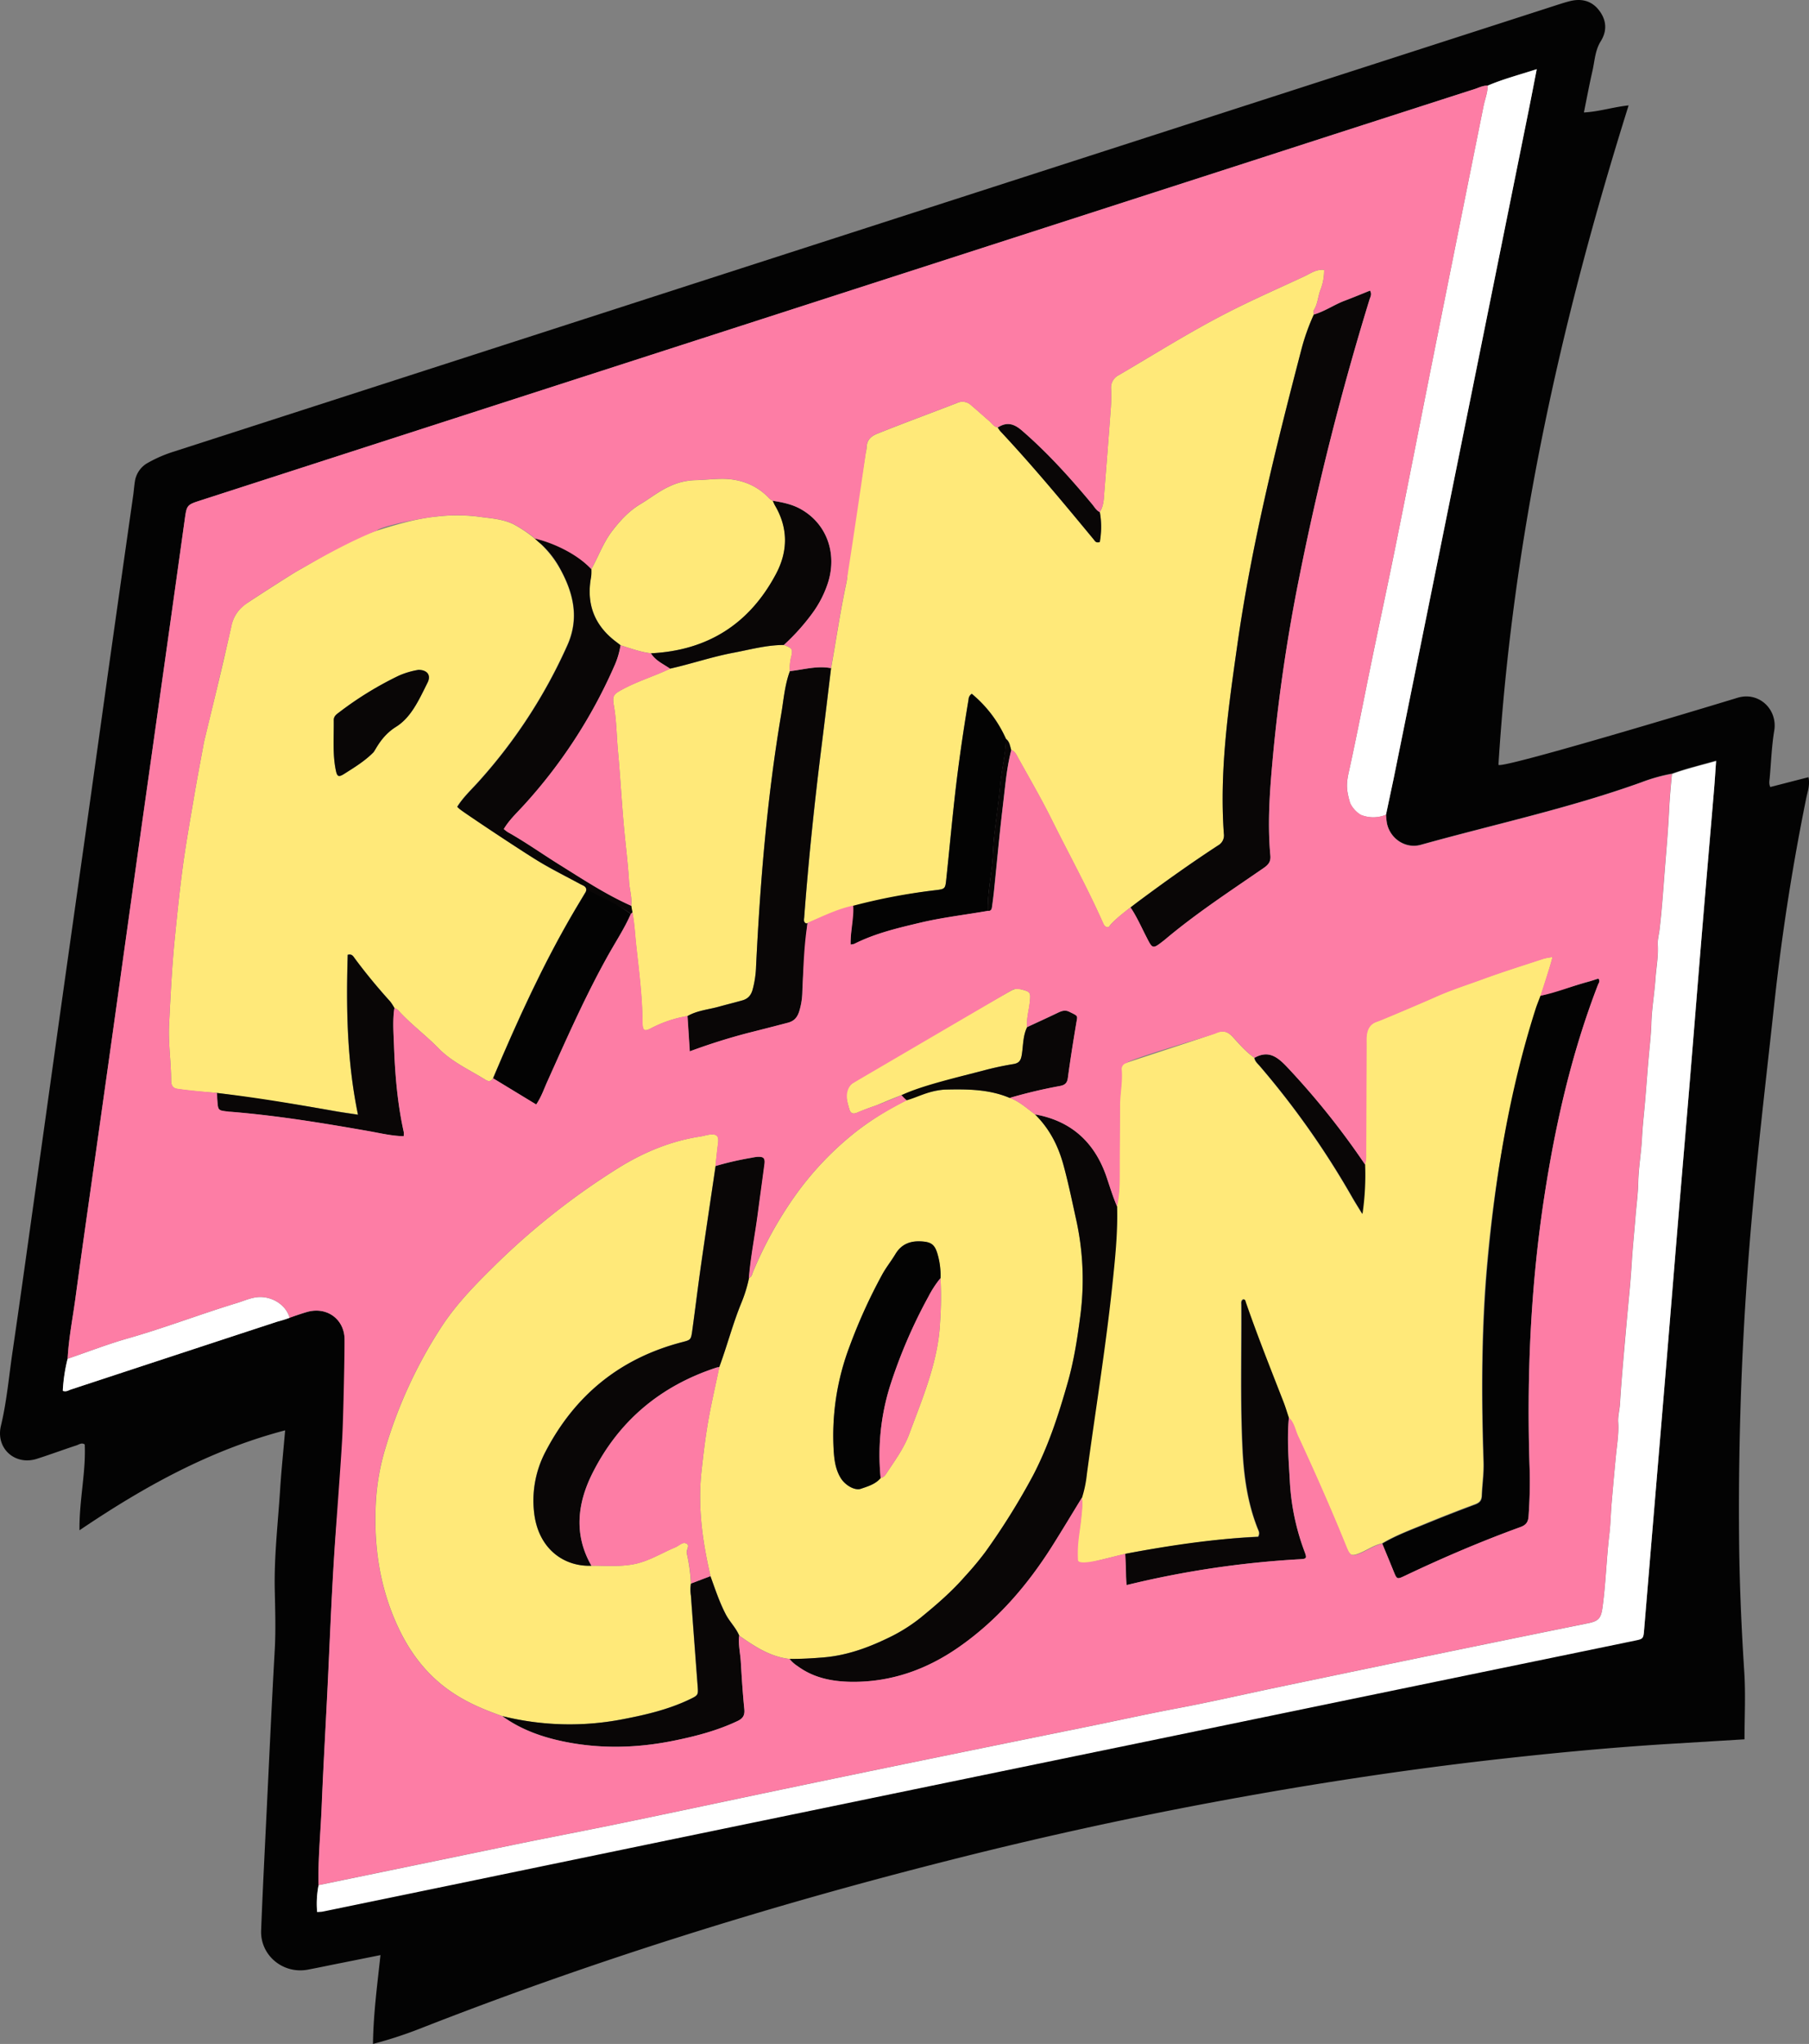 <svg xmlns="http://www.w3.org/2000/svg" viewBox="0 0 837.7 945.91"><rect x="0" y="0" width="837.7" height="945.91" fill="#808080" stroke="none"/><defs><style>.cls-1{fill:#030303;}.cls-2{fill:#fff;}.cls-3{fill:#ffe979;}.cls-4{fill:#090606;}.cls-5{fill:#fd7da5;}</style></defs><g id="Capa_2" data-name="Capa 2"><g id="Capa_14" data-name="Capa 14"><path class="cls-1" d="M172.71,945.91c.21-14.15,2-27.37,3.48-41.12L158,908.44c-5.15,1-10.31,2.12-15.48,3.09-11.48,2.12-22-6.6-21.6-18.11.73-18.84,1.71-37.66,2.62-56.48,1.19-24.42,2.3-48.85,3.68-73.27.53-9.51.2-19,0-28.49-.27-15.31,1.51-30.53,2.49-45.76.57-8.95,1.51-17.86,2.33-27.48-34.78,9.13-65.27,26-95.23,46.25-.17-13.88,3-26.69,2.43-39.71-1.37-1-2.6,0-3.78.4-6.12,2-12.16,4.25-18.3,6.21C7,678.4-2.1,670.31.43,659.83c2.71-11.26,3.68-22.78,5.36-34.17,3.77-25.68,7.31-51.39,10.93-77.1q5.34-38.05,10.64-76.12,5.85-41.58,11.75-83.15,5.36-38.07,10.66-76.12,5.9-41.84,11.87-83.64c.31-2.19.47-4.39.8-6.56a11.8,11.8,0,0,1,6.16-8.85,62.19,62.19,0,0,1,12.13-5.2Q199.86,170.49,319,132L720,2.63c2.26-.73,4.53-1.48,6.82-2.06,5.41-1.4,10.21-.3,13.69,4.25s3.75,9.48.75,14.28c-2.63,4.24-2.78,9-3.81,13.62C736,39,734.83,45.3,733.47,52.05c7.07-.39,13.51-2.5,20.7-3.28-31.64,100.77-53.68,200-60.28,305.15.52,2.27,94.16-25.94,110.72-31,9.93-3,18.61,5.39,17,15.19-1.19,7.18-1.46,14.52-2.1,21.8-.11,1.32-.49,2.7.27,4.31,5.79-1.49,11.63-3,17.69-4.55.76,3.62-.44,6.73-1.06,9.77q-9.49,46.69-14.66,94c-3.33,30.71-7,61.39-9.8,92.16a1527.9,1527.9,0,0,0-6.6,159.22c.22,19.7,1.12,39.38,2.38,59,.65,10.27.11,20.63.11,31.11l-32.9,2c-29.85,1.78-59.57,4.68-89.29,8.12C646,819.72,606.58,825.79,567.34,833q-64.11,11.76-127.29,27.8c-83.64,21.12-165.85,46.76-246.19,78.26A197,197,0,0,1,172.71,945.91ZM688.85,39.62c-2.11-.06-4,.92-5.87,1.54Q631.14,57.83,579.34,74.58L93.11,231.51c-6.65,2.15-6.62,2.15-7.6,9.22q-4.42,31.75-8.9,63.5-5.79,41.08-11.56,82.15-4.86,34.55-9.66,69.06Q50,493.74,44.58,532c-3.25,23-6.56,46-9.69,69.05-1.25,9.23-3.09,18.4-3.57,27.74a75.4,75.4,0,0,0-2.17,14.85c1.59.57,2.62-.23,3.68-.58,31.9-10.47,106.89-35.3,110-36.06,8.61-2.12,16.3,3.35,16.76,12.18.14,2.87.26,37.45-.35,47.3-1,16.77-3.14,33.47-4.25,50.23-1.46,22-2.27,44.1-3.36,66.14-.87,17.63-1.9,35.26-2.62,52.91-.49,12.21-1.74,24.39-1.46,36.63a44.4,44.4,0,0,0-.68,12.22,20.35,20.35,0,0,0,2.68-.24q29.91-6.13,59.8-12.33,83-17.15,165.93-34.3,77.73-16,155.49-32.06l156-32.19q35.14-7.26,70.27-14.48c4-.82,4-.87,4.36-5.23q2.14-25.87,4.31-51.75,2.87-34.25,5.75-68.5,2.73-33,5.42-66c1.89-22.66,3.84-45.32,5.71-68,1.86-22.33,3.62-44.65,5.47-67q2.82-33.75,5.71-67.47c.35-4.17.6-8.35.94-13.08-7.16,2.08-13.91,3.65-20.43,6a79.32,79.32,0,0,0-14.15,4c-33.37,12-68.05,19.42-102.13,28.92-7.06,2-14.23-2.74-15.74-9.94a38.47,38.47,0,0,1-.42-4c1.17-5.64,2.39-11.27,3.53-16.92q14.61-72,29.17-144.08,16.68-82.51,33.33-165c1.24-6.09,2.39-12.21,3.72-19C703.48,34.61,696,36.56,688.85,39.62Z"/><path class="cls-2" d="M147.53,872.42Q193.27,863,239,853.52c16.41-3.36,32.88-6.48,49.29-9.88,24.54-5.07,49.05-10.32,73.57-15.44q32.28-6.75,64.6-13.38,39-8,78.1-15.92c13.6-2.78,27.16-5.78,40.8-8.34,14.47-2.73,28.82-6,43.24-9.06q30.06-6.3,60.1-12.52,43.5-9,87-17.82c4.8-1,5.74-2.5,6.42-7.49,1.51-11.16,1.8-22.44,3.14-33.63.57-4.74.64-9.67,1.05-14.48q.95-11,2-22c.5-5.06,1.39-10.17,1.05-15.34-.19-2.82.65-5.64.83-8.5.57-9.81,1.48-19.61,2.33-29.39.62-7,1.25-14,1.92-21,.49-5.07.9-10.25,1.22-15.37.41-6.79,1.14-13.6,1.68-20.41.41-5.44,1.18-10.81,1.3-16.3.15-6.86,1.38-13.7,1.73-20.56.27-5.46.9-10.9,1.38-16.31.6-6.8,1.06-13.63,1.67-20.43.47-5.44,1.14-10.85,1.3-16.35.19-6.86,1.41-13.7,1.89-20.57.36-5.26,1.41-10.49,1.07-15.8-.14-2.38.56-4.68.83-7,1.09-9.25,1.71-18.55,2.44-27.8s1.56-18.52,2-27.81c.27-5.42.77-10.93,1.3-16.38,6.51-2.39,13.27-4,20.42-6-.33,4.72-.58,8.91-.93,13.08-1.89,22.49-3.84,45-5.71,67.47-1.85,22.32-3.63,44.65-5.47,67-1.89,22.66-3.84,45.31-5.71,68-1.83,22-3.6,44-5.43,66q-2.85,34.26-5.74,68.51-2.16,25.88-4.32,51.75c-.36,4.36-.33,4.41-4.36,5.23q-35.13,7.26-70.26,14.48-78,16.08-156,32.19-77.74,16-155.49,32.06-83,17.12-165.93,34.3l-59.79,12.33c-.81.16-1.65.15-2.68.24A43.88,43.88,0,0,1,147.53,872.42Z"/><path class="cls-2" d="M641.81,377.08a15.45,15.45,0,0,1-11.39.15c-1.87-.73-4.77-4-5.3-5.87-1.43-5.12-1.89-7.83-.64-13.53,3.84-17.34,7.17-34.8,10.76-52.19,3.88-18.87,8-37.73,11.75-56.61,5.85-29,11.53-58.07,17.34-87.08Q675.63,105.51,687,49.06c.63-3.14,1.92-6.15,1.9-9.41,7.14-3.06,14.63-5,22.73-7.6-1.33,6.8-2.5,12.91-3.72,19q-16.67,82.53-33.33,165-14.56,72-29.17,144.09C644.2,365.81,643,371.44,641.81,377.08Z"/><path class="cls-2" d="M31.3,628.82c9.3-3.17,18.48-6.74,27.9-9.42,17.1-4.87,33.71-11.27,50.7-16.44,3.69-1.12,7.17-2.87,11.21-2.69,6.06.27,11.57,4.23,13,9.62a50.91,50.91,0,0,1-5.69,1.76q-47.85,15.68-95.68,31.42c-1.06.35-2.09,1.18-3.68.59A76.86,76.86,0,0,1,31.3,628.82Z"/><path class="cls-3" d="M400.84,209.77a14.17,14.17,0,0,0,.46-2.49c.08-3.47,1.75-5.29,5.06-6.61,12.22-4.88,24.56-9.42,36.83-14.16a5.77,5.77,0,0,1,6.49,1c2.84,2.4,5.58,4.89,8.39,7.31,1.26,1.08,2.13,2.68,3.95,3a13.7,13.7,0,0,0,1.16,1.66c15.09,16.13,29.17,33.11,43.24,50.11.57.7,1.08,1.84,2.85,1.17.62-4.45,1-9.08,0-13.76,2-3.14,1.89-6.71,2.18-10.2,1-12.62,2-25.22,2.92-37.84a79.85,79.85,0,0,0,.12-9.15,6.46,6.46,0,0,1,3.61-6.22c16.79-9.83,33.24-20.2,50.61-29.06,11.6-5.93,23.52-11.13,35.31-16.64,2.85-1.33,5.42-3.34,9.15-3a24.38,24.38,0,0,1-1.67,9.18c-1.22,3.11-1.25,6.58-3.12,9.49-.3.47,0,1.31,0,2a97.78,97.78,0,0,0-5.68,15.91c-11.82,45.31-23.17,90.74-29.76,137.17-4.09,28.89-8.31,57.81-6.21,87.16a5.3,5.3,0,0,1-2.7,5.44c-12.21,8-24.11,16.44-35.83,25.13-1.64,1.22-12.54,9.26-14.44,12.24-.73,1.15-2.26.2-2.79-1-7.33-16.59-16.1-32.44-24.16-48.66-4.74-9.55-10.13-18.78-15.3-28.12-.79-1.44-1.46-3.12-3.24-3.77-.57-1.87-.7-3.95-2.49-5.22A56.89,56.89,0,0,0,450,321.07a3.17,3.17,0,0,0-1.49,2.61c-2.55,15.21-4.77,30.48-6.47,45.81-1.38,12.47-2.54,25-3.86,37.42-.47,4.48-.55,4.51-5.18,5.06a274.15,274.15,0,0,0-37.9,7.65c-7.5,1.92-12,3.56-21.61,7.76-1.51-.61-1.13-1.87-1.05-3,2-26.69,4.8-53.31,8.14-79.87,1.47-11.77,2.87-23.53,4.29-35.3,2.35-13.14,4.25-26.35,7.06-39.43.84-3.92.45-8.11.62-12.18a48.13,48.13,0,0,0,1.52-5.33C396.36,238.14,398.59,224,400.84,209.77Z"/><path class="cls-3" d="M639.85,714.28c-3.56.73-6.49,2.87-9.76,4.26-4.31,1.83-5,1.52-6.77-2.81-7-17.28-14.55-34.34-22.4-51.26-1.33-2.87-1.76-6.25-4.3-8.53-.81-2.41-1.52-4.85-2.44-7.21-6-15.32-12.09-30.57-17.45-46.13-.19-.54-.17-1.41-1.19-1.35-1.09.59-.84,1.67-.84,2.59.14,22.39-.56,44.79.57,67.16.62,12.42,2.37,24.65,7,36.31.41,1,1.16,2.13.21,3.8-20.43.84-55.21,6.58-61.35,8s-14.89,3.74-22.23,5.29c-1.05-7.15,1.05-15.26,1.73-22.3.3-3,.73-6,.21-9.08a54.27,54.27,0,0,0,2.25-10.93C507,653,511.75,624,514.84,594.78c1.29-12.14,2.59-24.3,2.24-36.56,1.34-5.63,1.25-11.37,1.26-17.09,0-9.79.13-19.59.13-29.37,0-5.57,1.24-11.05.79-16.63a2.83,2.83,0,0,1,2.42-3.3c8-2.68,39.05-12.74,41.19-13.7,3.23-1.48,5.55-.9,8,1.77,3.07,3.37,6.06,6.87,9.85,9.52.2,1.63,1.44,2.63,2.43,3.77a391.4,391.4,0,0,1,42.9,60.87c1.49,2.59,3.09,5.11,4.65,7.65a126.06,126.06,0,0,0,1.22-22.92c.78-1.95.59-4,.6-6q.11-24.35.16-48.65c0-1.35-.05-2.72,0-4.06.23-3.41,1.29-6.22,5-7.38,1.6-.49,22.18-9.26,26.91-11.38,7.2-3.23,14.72-5.6,22.1-8.31,9.23-3.38,18.62-6.31,28-9.39a32.28,32.28,0,0,1,4.2-.7c-.37,2.71-6.74,21.93-7.41,24-12.21,38.31-19.26,77.61-22.87,117.55-2.75,30.62-2.77,61.3-1.74,92,.17,5.23-.62,10.48-.82,15.73-.1,2.2-1.1,3.17-3.15,3.93q-11.68,4.32-23.19,9.07C653,708,646.13,710.53,639.85,714.28Z"/><path class="cls-3" d="M107,290.39a16.53,16.53,0,0,1,7.25-11.15c5.78-3.84,20.73-13.45,23.65-15.1,11.93-6.7,24.08-14.6,36.54-18.53s20.21-5.81,27.67-6.54a79.86,79.86,0,0,1,19.11,0c5.68.82,11.42,1,16.7,3.62a58.53,58.53,0,0,1,12.44,9,52.1,52.1,0,0,1,8.74,11.17c6.33,11.39,9.23,23.15,3.49,35.86a240.31,240.31,0,0,1-41.55,63.53c-3.28,3.6-6.85,7-9.4,11.1.36.45,25,17.29,37.34,25,6.33,4,13.07,7.18,19.62,10.73,1.38.76,3.44,1.18,2.63,3.6-1.81,3-3.06,5.11-4.87,8.15-14.78,25-26.77,51.42-38.07,78.14-.84,1.51-2,1.65-3.39.79-7.41-4.64-15.55-8.22-21.78-14.58-6-6.16-13-11.28-18.78-17.71a5.85,5.85,0,0,0-1.73-1,22.06,22.06,0,0,0-1.92-3c-5.8-6.43-11.32-13.1-16.49-20.06-.64-.84-1.21-2.15-3.22-1.6-.75,24.58-.38,49.17,4.76,74-4.05-.61-7.54-1.09-11-1.71-18.05-3.23-54.32-8.35-54.32-8.35S88.55,505,82.68,504c-2.49-.17-3.42-1.47-3.44-4,0-8.63-1.38-17.22-.94-25.88.7-13.51,1.32-27,2.7-40.48,1-9.92,2-19.83,3.28-29.73,1.54-12.07,3.7-24,5.73-36,1.38-8.17,2.95-16.29,4.44-24.44,3-12.62,6.16-25.22,9.11-37.88ZM193.81,310a37.48,37.48,0,0,0-9.17,2.71,158.27,158.27,0,0,0-27.66,17c-1.24.92-2.46,1.81-2.43,3.62.1,7.78-.62,15.6,1,23.32.59,2.76,1.27,3.11,3.84,1.49,4.73-3,9.52-5.91,13.48-9.92,1.07-1.08,3.56-7.5,10.49-11.83s10.42-12,14.65-20.52C199.68,312.52,197.93,310.05,193.81,310Z"/><path class="cls-3" d="M365.66,767.73c-9-1-16.18-5.79-23.3-10.77-1.48-3.63-4.38-6.34-6.19-9.8-3-5.69-5-11.78-7.15-17.77-3.7-15.88-5.95-31.83-4.2-48.22,1-9.09,2.06-18.14,3.79-27.1,1.36-7.14,3-14.23,4.45-21.34,3.65-9.83,6.27-20,10.23-29.72a64.17,64.17,0,0,0,3.54-11.62c1.38-.43,1.46-1.73,1.9-2.79a181.84,181.84,0,0,1,19-34.57,144.35,144.35,0,0,1,29.2-30.7A136.58,136.58,0,0,1,421,508.62a53.48,53.48,0,0,1,16.4-4.39c10.26-.26,20.5-.26,30.21,3.87,4.49,1.63,7.92,4.85,11.68,7.6,6.7,6.6,10.77,14.55,13.22,23.63,2.23,8.19,3.92,16.45,5.75,24.69a128.39,128.39,0,0,1,2.07,44.38c-1.34,10.39-2.91,20.76-5.77,30.92-4.22,15-9,29.7-16.24,43.59a321.23,321.23,0,0,1-22,35.25,138.74,138.74,0,0,1-9.42,11.29c-6.25,7.17-13.37,13.32-20.72,19.28a77.18,77.18,0,0,1-15.51,9.56c-9.5,4.54-19.32,8-30,8.77A148.58,148.58,0,0,1,365.66,767.73ZM435.51,591.5A35.79,35.79,0,0,0,434,580c-1.23-4-2.84-5.14-6.88-5.46-5.33-.42-9.63,1-12.52,5.85-1.92,3.19-4.28,6.13-6.07,9.37A249.58,249.58,0,0,0,393.43,623a116.46,116.46,0,0,0-7.36,48.87c.29,4.27.95,8.43,3.22,12.14,2,3.35,6.51,5.9,9.27,5,3.33-1.11,6.82-2.09,9.24-5a3.92,3.92,0,0,0,2.41-1.75c4-6.09,8.4-12,10.93-18.88,6.19-16.79,13.36-33.3,14.2-51.65A159.32,159.32,0,0,0,435.51,591.5Z"/><path class="cls-3" d="M232.64,794.19c-8-2.81-15.76-6-22.92-10.78-12.31-8.15-20.59-19.44-26.41-32.73-8-18.22-10.42-37.4-9.15-57.1a107.16,107.16,0,0,1,4.33-23.39,214.91,214.91,0,0,1,25.63-55.65c6.62-10.28,15.07-19.08,23.72-27.61a332.82,332.82,0,0,1,58.7-46.52c11.61-7.17,24.09-12.37,37.7-14.45,1.51-.22,3-.73,4.48-.9,3.3-.38,4.25.71,3.82,4-.46,3.51-.81,7-1.21,10.55-2.22,15.07-4.5,30.15-6.66,45.25-1.46,10.23-2.71,20.49-4.11,30.73-.62,4.55-.69,4.45-5,5.58-28.53,7.5-49.42,24.59-63,50.65a48.39,48.39,0,0,0-5.26,28.09c1.82,16.57,13.49,25.15,26.52,24.66,6.42,0,12.83.54,19.25-.62,7.12-1.27,13.09-5.15,19.56-7.85,1.55-.65,3.24-2.3,4.54-2,2.93.64.42,3.09.84,4.71a79.54,79.54,0,0,1,1.93,14,17.65,17.65,0,0,0-.05,5.57q1.5,20.8,3.1,41.59c.33,4.46.41,4.5-3.79,6.5-9.57,4.57-19.78,7-30.12,9A128.39,128.39,0,0,1,232.64,794.19Z"/><path class="cls-3" d="M318.31,470.24a55.49,55.49,0,0,0-16.68,5.56c-3.3,1.8-4.1,1.18-4.13-2.59-.08-12-1.63-23.88-2.93-35.8-.54-5-.75-10.09-1.75-15.07l-.57-3.19c.54-3.77-.73-7.38-.95-11.08-.52-8.43-1.58-16.81-2.36-25.21-1.08-11.77-1.7-23.58-2.79-35.34-.64-6.89-.65-13.83-1.84-20.68-.86-4.92-.34-5.54,4.12-7.91,7-3.76,14.7-6.06,21.87-9.49,9.85-2.18,19.42-5.48,29.35-7.35,7.75-1.46,15.4-3.59,23.38-3.6,3.82,1.47,4.15,1.82,3.44,5.21a20.58,20.58,0,0,0-.68,6.89c-2.4,6.4-2.91,13.2-4,19.85C355.22,369.06,352,408,350.12,447.13A45.11,45.11,0,0,1,348.5,458a6.45,6.45,0,0,1-4.93,5c-3.59,1-7.21,1.9-10.79,2.89C327.93,467.25,322.79,467.64,318.31,470.24Z"/><path class="cls-4" d="M523.47,420s3.1-2.4,4.74-3.6c11.72-8.69,23.6-17.16,35.83-25.13a5.28,5.28,0,0,0,2.69-5.44c-2.09-29.35,2.13-58.27,6.22-87.16,6.59-46.43,17.94-91.86,29.76-137.18a99,99,0,0,1,5.68-15.9c5.09-1.46,9.44-4.57,14.35-6.42,3.92-1.48,7.79-3.1,11.68-4.65,1,1.73.12,2.93-.24,4.15a1306.74,1306.74,0,0,0-32.65,129.09,793,793,0,0,0-11.91,80.47c-1.47,15.89-2.84,31.76-1.36,47.73.25,2.7-.78,4.19-3.06,5.74-15.5,10.69-31.28,21-45.7,33.12-.25.23-.52.43-.79.64-5,3.88-5,3.82-7.88-1.86C528.55,429.24,526.26,424.08,523.47,420Z"/><path class="cls-1" d="M640.09,714.39c6.29-3.74,13.12-6.26,19.85-9q11.52-4.73,23.19-9.07c2-.76,3-1.72,3.14-3.93.2-5.25,1-10.51.82-15.73-1-30.69-1-61.37,1.75-92,3.58-39.93,10-79.35,22.22-117.66.66-2.07,1.52-4.1,2.28-6.16.34-.07,15.52-4.68,22.21-6.49,1.6-.42,3.17-1,4.68-1.44.9,1.22.06,2.08-.29,2.93-12.15,31.49-19.62,64.18-24.74,97.45-6.46,41.93-8.3,84.11-6.87,126.45a215.29,215.29,0,0,1-.49,21.86c-.18,2.66-1,4.11-3.78,5.12-18.19,6.61-36,14.23-53.45,22.52-3.74,1.77-3.74,1.71-5.3-2.13C643.6,722.84,641.84,718.61,640.09,714.39Z"/><path class="cls-4" d="M365.67,767.72c6.4,0,10-.27,15-.63,10.69-.78,20.53-4.23,30-8.77a77.71,77.71,0,0,0,15.52-9.56c7.34-6,14.48-12.1,20.71-19.28a142.59,142.59,0,0,0,9.42-11.29,318.23,318.23,0,0,0,22-35.25c7.28-13.89,12-28.61,16.25-43.59,2.85-10.15,4.42-20.53,5.77-30.92a128.36,128.36,0,0,0-2.08-44.38c-1.81-8.25-3.52-16.53-5.74-24.69-2.46-9.1-6.52-17-13.23-23.62,17,3,27.82,13.14,33.25,29.27,1.5,4.48,2.89,9,4.77,13.34.35,12.26-.95,24.43-2.23,36.57-3.1,29.21-7.86,58.19-11.77,87.29a54.58,54.58,0,0,1-2.26,10.93c-4.5,7.35-8.94,14.74-13.54,22.05-11.6,18.4-25.57,34.66-43.53,47.16-14.84,10.32-31.26,16.17-49.53,16-9-.12-17.55-1.77-25-7.23A16.33,16.33,0,0,1,365.67,767.72Z"/><path class="cls-3" d="M273.84,263.39c3.3-5.85,5.52-12.29,9.68-17.69,3.74-4.86,7.79-9.26,13.15-12.45,4.49-2.68,8.56-6,13.38-8.15a29.6,29.6,0,0,1,11.71-2.87c4-.08,8.12-.56,12.12-.62,7.72-.11,15,2.14,20.9,7.6,1,.9,1.78,2.06,3.11,2.56.37.77.67,1.56,1.1,2.29,6.09,10.43,5.91,21.13.39,31.54-12.27,23.13-31.64,35.45-57.91,36.73-4.88-.55-9.45-2.28-14.1-3.72-.66-.52-1.31-1.05-2-1.56-10.18-7.62-14-17.69-11.63-30.17A25.21,25.21,0,0,0,273.84,263.39Z"/><path class="cls-4" d="M273.86,724.61c-13,.48-24.68-8.09-26.52-24.65a48.54,48.54,0,0,1,5.27-28.1c13.55-26.07,34.44-43.15,63-50.65,4.28-1.12,4.36-1,5-5.58,1.4-10.24,2.65-20.5,4.11-30.73,2.16-15.09,4.44-30.17,6.66-45.25a139.11,139.11,0,0,1,16.75-3.84,21.89,21.89,0,0,1,2.49-.41c3-.19,3.82.52,3.46,3.38-1,7.69-2.09,15.38-3.11,23.07-1.3,9.86-3.25,19.64-4.11,29.57A64.94,64.94,0,0,1,343.28,603c-4,9.72-6.59,19.89-10.24,29.72a5.66,5.66,0,0,0-1,.09c-26.14,8.45-45.73,24.83-57.93,49.4C267.3,696,265.71,710.44,273.86,724.61Z"/><path class="cls-4" d="M318.32,470.25c4.48-2.6,9.61-3,14.47-4.33,3.58-1,7.2-1.89,10.78-2.89,2.57-.71,4.06-2.07,4.94-5a46.55,46.55,0,0,0,1.61-10.89c1.92-39.09,5.11-78.06,11.65-116.69,1.12-6.64,1.63-13.46,4-19.85,6.34-.66,12.59-2.61,19.06-1.36-1.43,11.76-2.82,23.53-4.3,35.29-3.34,26.56-6.12,53.17-8.13,79.87-.1,1.16-.4,2.27.7,2.86a.66.66,0,0,0,.78-.1s-2,22.45-2.37,31.75a32.73,32.73,0,0,1-1.48,9.26c-1,3.07-2.6,4.51-5.36,5.23q-9.06,2.37-18.16,4.66a283.14,283.14,0,0,0-27.14,8.55C319,480.81,318.67,475.53,318.32,470.25Z"/><path class="cls-4" d="M273.83,263.4a22.64,22.64,0,0,1-.09,3.5c-2.36,12.48,1.44,22.55,11.63,30.18.66.5,1.31,1,2,1.55a37.6,37.6,0,0,1-2.92,9.7,236.36,236.36,0,0,1-42,64.46c-3.18,3.47-6.67,6.71-9.14,10.88a16,16,0,0,0,1.84,1.42c8.15,4.57,15.77,10,23.68,14.89,10.93,6.81,21.68,13.92,33.5,19.19l.57,3.19c-.25.19-.49.39-.73.6-6.25-4.65-14-6.72-20.86-10.23.81-2.42-1.25-2.83-2.63-3.6-6.55-3.55-15-7.82-21.33-11.8-12.34-7.75-32.84-21.52-34-22.51a8,8,0,0,1-1.57-1.43c2.56-4.14,6.13-7.51,9.41-11.1a240.69,240.69,0,0,0,41.54-63.53c5.74-12.7,2.84-24.49-3.49-35.86a42.66,42.66,0,0,0-8.74-11.17,26,26,0,0,1-3.19-2.92c.3,0,2.89,1.14,3.14,1A46.9,46.9,0,0,1,273.83,263.4Z"/><path class="cls-4" d="M521.11,719.09c20.33-3.87,41.16-7,61.59-7.85.95-1.66.2-2.76-.21-3.79-4.62-11.67-6.36-23.9-7-36.31-1.11-22.38-.43-44.78-.57-67.17,0-.92-.27-2,.84-2.59,1-.06,1,.81,1.19,1.35,5.38,15.54,11.48,30.81,17.45,46.13.92,2.36,1.63,4.81,2.44,7.21-.94,9.68-.14,19.32.41,29A108.28,108.28,0,0,0,604,717.8c1.31,3.41,1.12,3.63-2.17,3.81a440.9,440.9,0,0,0-80,11.92C521.41,733.64,520.9,719.66,521.11,719.09Z"/><path class="cls-1" d="M395,419.19A270,270,0,0,1,433,412c4.64-.56,4.72-.6,5.19-5.06,1.32-12.46,2.48-25,3.86-37.42,1.7-15.33,3.91-30.59,6.47-45.81a3.21,3.21,0,0,1,1.49-2.62,57.23,57.23,0,0,1,15.83,20.84c-.13,7.09-1.94,14-2.6,21-.75,8-1.94,16-2.83,24-.54,4.87-.5,9.77-1.11,14.59-.84,6.68-2,13.31-1.8,20.06-10.33,1.81-20.78,3-31,5.39-10.55,2.51-21.12,4.95-30.89,9.88a7.78,7.78,0,0,1-1.71.32c-.19-5.52,1.14-10.83.68-16.19C394.69,420.36,394.87,419.77,395,419.19Z"/><path class="cls-1" d="M271.84,411.79c6.87,3.51,14,6.52,20.28,11.16-3.07,7-7.33,13.36-11,20-10.4,18.71-19,38.28-27.77,57.77-1.51,3.36-2.68,6.91-5.08,10.48L228.34,499c11.29-26.71,23.28-53.11,38.06-78.14Q269.15,416.36,271.84,411.79Z"/><path class="cls-4" d="M232.67,794.2a129.4,129.4,0,0,0,56.48,1.3c10.34-2,20.55-4.44,30.12-9,4.2-2,4.12-2.06,3.79-6.5q-1.57-20.78-3.09-41.59a17.07,17.07,0,0,1,0-5.57l9-3.42c2.2,6,4.17,12.08,7.15,17.78,1.81,3.44,4.71,6.16,6.19,9.8-.46,4.08.52,8.1.76,12.14.43,7.28.89,14.54,1.62,21.79.28,2.84-.59,4.33-3.11,5.53-9.42,4.47-19.41,7.06-29.57,9.12-17,3.44-34,3.88-51,.38C250.91,803.84,241.18,800.38,232.67,794.2Z"/><path class="cls-4" d="M301.43,302.34c26.26-1.29,45.63-13.61,57.91-36.74,5.52-10.39,5.69-21.09-.4-31.54-.43-.73-.73-1.52-1.09-2.28,4.52.71,9,1.61,13,3.88,11.8,6.61,16.86,20.11,12.66,33.76a49.53,49.53,0,0,1-7.33,14.41A98.78,98.78,0,0,1,363,298.48c-8,0-15.64,2.14-23.4,3.6-9.93,1.87-19.49,5.16-29.34,7.36C307.19,307.28,303.55,305.76,301.43,302.34Z"/><path class="cls-3" d="M468.49,458.35a5.59,5.59,0,0,1,4.53-.43c4.22,1.07,4.33,1.43,3.87,5.84-.41,3.87-1.62,7.64-1.25,11.59-2,4.06-1.79,8.56-2.49,12.86-.42,2.52-1.19,3.8-3.94,4.23a140.3,140.3,0,0,0-13.89,3c-5.58,1.47-19.62,5.13-31.49,9.09-9,3-16.79,6.59-18.37,7.13-2.87,1-5.72,2.05-8.51,3.24-1.76.74-3,.5-3.57-1.37-1.22-4.09-2.9-8.75,1-11.92S466.28,459.41,468.49,458.35Z"/><path class="cls-4" d="M100.46,505.82c18.23,2.06,36.29,5.14,54.33,8.36,3.46.62,7,1.09,11,1.71-5.14-24.83-5.5-49.43-4.76-74,2-.54,2.59.76,3.22,1.6,5.17,7,10.68,13.62,16.5,20.06a23.34,23.34,0,0,1,1.92,3c-.88,5.72-.4,11.48-.19,17.22.47,13.54,1.58,27,4.55,40.31a8.33,8.33,0,0,1-.08,1.77c-5.49-.09-10.72-1.38-16-2.31-21.35-3.78-42.72-7.28-64.35-9-.34,0-.69,0-1-.09-4.61-.51-4.6-.51-4.95-5.09-.06-.82-.25-1.65-.39-2.47C100.34,506.5,100.4,506.17,100.46,505.82Z"/><path class="cls-4" d="M417.5,506.82c9.2-4.5,28-8.78,37.82-11.37a140.3,140.3,0,0,1,13.89-3c2.73-.43,3.52-1.71,3.93-4.23.72-4.3.49-8.81,2.49-12.86,4.74-2.2,9.52-4.37,14.23-6.64,1.75-.84,3.35-1.43,5.28-.48,4.38,2.16,3.87,1.64,3.24,5.49-1.39,8.34-2.73,16.69-3.86,25.07-.33,2.47-1.33,3.37-3.72,3.82a228.37,228.37,0,0,0-23.19,5.5c-9.71-4.12-20-4.11-30.22-3.87-7.24.45-12.83,3.73-17.54,4.94C419.85,509.16,416.45,507.78,417.5,506.82Z"/><path class="cls-4" d="M632.15,538.91a124.2,124.2,0,0,1-1.22,22.92c-1.55-2.56-3.15-5.06-4.64-7.64a390.87,390.87,0,0,0-42.91-60.88c-1-1.14-2.22-2.14-2.43-3.77,6.41-3.56,10.49-.56,15,4.18A357.5,357.5,0,0,1,632.15,538.91Z"/><path class="cls-4" d="M509.31,237.05a39.79,39.79,0,0,1,0,13.77c-1.79.66-2.28-.49-2.85-1.18-14.07-17-28.16-34-43.25-50.1a13,13,0,0,1-1.15-1.67c4.14-2.64,7.4-1.87,11.21,1.43,12,10.37,22.48,22.06,32.57,34.15C506.87,234.75,507.71,236.29,509.31,237.05Z"/><path class="cls-4" d="M457.43,421.56c-.16-6.75,1-13.38,1.8-20.05.62-4.82.57-9.72,1.11-14.59.89-8,2.08-16,2.83-24,.65-7,2.47-13.92,2.6-21,1.79,1.29,1.93,3.37,2.49,5.22-2.19,8.39-2.83,17-3.87,25.58-1.62,13.3-2.79,26.65-4.18,40-.23,2.36-.57,4.71-.88,7.07C459.2,420.88,458.79,421.74,457.43,421.56Z"/><path class="cls-1" d="M407.83,684c-2.42,2.87-5.91,3.85-9.24,5-2.76.92-7.21-1.64-9.27-5-2.27-3.71-2.93-7.87-3.22-12.15A116.4,116.4,0,0,1,393.46,623a248.88,248.88,0,0,1,15.12-33.25c1.79-3.25,4.15-6.18,6.07-9.37,2.89-4.82,7.19-6.28,12.52-5.85,4,.32,5.64,1.43,6.88,5.46a35.24,35.24,0,0,1,1.49,11.52A46.81,46.81,0,0,0,430,600,235,235,0,0,0,412,641.9,107.28,107.28,0,0,0,407.83,684Z"/><path class="cls-4" d="M422.42,508.14l-.1,0Z"/><path class="cls-5" d="M414.72,487.27s0,0,0,0l0,0Z"/><path class="cls-5" d="M411.64,489.26l0,0,0,.05Z"/><path class="cls-5" d="M439.16,472.92l-.06,0s0,0,0,0Z"/><path class="cls-5" d="M123.16,273.21s0,0-.07,0,0,0,0,0Z"/><path class="cls-5" d="M126.21,271.16h0s0,0,0,0Z"/><path class="cls-5" d="M408.57,491.27h-.05a.13.13,0,0,0,0,.05Z"/><path class="cls-5" d="M396.31,500.43h-.07s0,0,0,.05Z"/><path class="cls-5" d="M760.1,362.11c-33.37,12-68.05,19.43-102.13,28.93-7.06,2-14.23-2.75-15.74-10a38,38,0,0,1-.43-4,15.43,15.43,0,0,1-11.38.14,12.08,12.08,0,0,1-5.3-5.85c-1.43-5.12-1.89-7.85-.64-13.54,3.84-17.35,7.17-34.81,10.75-52.2,3.89-18.87,7.95-37.72,11.76-56.61,5.85-29,11.53-58.06,17.34-87.08Q675.63,105.48,687,49.05c.63-3.14,1.91-6.15,1.9-9.42-2.11-.06-4,.92-5.87,1.54Q631.17,57.84,579.37,74.59,336.19,153,93.1,231.51c-6.64,2.14-6.61,2.14-7.6,9.21q-4.43,31.75-8.89,63.5Q70.82,345.31,65,386.38q-4.85,34.53-9.66,69.05Q50,493.73,44.58,532c-3.25,23-6.57,46-9.69,69.06-1.25,9.22-3.09,18.39-3.57,27.73,9.3-3.17,18.48-6.74,27.9-9.42,17.1-4.87,33.71-11.28,50.7-16.44,3.69-1.13,7.16-2.87,11.21-2.7,6.06.27,11.55,4.24,13,9.63,0,0,5.54-2.11,8.64-2.87,8.61-2.13,16.3,3.34,16.76,12.17.14,2.88-.51,37.42-1.11,47.27-1,16.78-2.38,33.51-3.49,50.27-1.46,22-2.27,44.09-3.36,66.13-.87,17.64-1.9,35.27-2.62,52.91-.49,12.22-1.74,24.39-1.46,36.63q45.73-9.46,91.48-18.9c16.41-3.36,32.88-6.48,49.29-9.88,24.54-5.07,49-10.32,73.57-15.44q32.29-6.75,64.6-13.38,39-8,78.11-15.92c13.59-2.78,27.15-5.77,40.79-8.34,14.47-2.73,28.82-6,43.24-9.06q30.06-6.3,60.1-12.52,43.5-9,87-17.83c4.81-1,5.74-2.49,6.42-7.48,1.51-11.16,1.79-22.44,3.14-33.63.58-4.74.64-9.67,1.05-14.48.64-7.35,1.27-14.71,2-22,.49-5.06,1.37-10.17,1-15.34-.19-2.82.65-5.64.83-8.5.57-9.81,1.47-19.61,2.33-29.39.62-7,1.25-14,1.92-21,.49-5.05.9-10.24,1.22-15.36.41-6.79,1.14-13.61,1.68-20.41.41-5.43,1.18-10.81,1.3-16.3.15-6.86,1.38-13.7,1.73-20.56.27-5.46.91-10.9,1.38-16.3.6-6.81,1.06-13.64,1.67-20.44.47-5.44,1.14-10.85,1.3-16.35.19-6.87,1.41-13.7,1.89-20.56.36-5.27,1.41-10.5,1.07-15.81-.14-2.38.56-4.68.83-7,1.09-9.25,1.71-18.55,2.44-27.8s1.56-18.52,2-27.81c.27-5.42.77-10.92,1.3-16.38A80,80,0,0,0,760.1,362.11ZM98.83,325.36c.24-1,8.2-34.88,8.21-35,1-4.66,2.28-7.82,8.49-12s19.49-12.62,22.41-14.27c11.93-6.71,23.83-13.42,36.55-18.54,1.43-1.89,20.21-5.8,27.66-6.53a79.34,79.34,0,0,1,19.11,0c5.68.83,11.42,1,16.71,3.62,2.39,1.2,8.28,5,9.73,6.59,9.18,2.22,19.61,7.32,26.11,14.12,3.3-5.85,5.52-12.29,9.68-17.7,3.74-4.85,7.79-9.26,13.15-12.45,4.49-2.68,8.56-6,13.39-8.15a29.86,29.86,0,0,1,11.7-2.87c4-.07,8.12-.55,12.12-.61,7.72-.11,15,2.14,20.9,7.59,1,.91,1.78,2.06,3.1,2.57,4.52.71,9,1.62,13,3.88,11.8,6.62,16.86,20.11,12.66,33.76a49.59,49.59,0,0,1-7.33,14.42A99.28,99.28,0,0,1,363,298.47c3.81,1.47,4.15,1.82,3.42,5.21a21.11,21.11,0,0,0-.69,6.89c6.34-.67,12.59-2.62,19.08-1.37,2.35-13.14,4.25-26.35,7.06-39.43.84-3.92,9.36-61.67,9.37-62.51.08-3.47,1.75-5.29,5.06-6.61,12.21-4.88,24.55-9.42,36.83-14.16a5.77,5.77,0,0,1,6.49,1c2.84,2.39,5.58,4.88,8.39,7.31,1.25,1.08,2.13,2.68,4,3,4.14-2.65,7.41-1.87,11.21,1.43,12,10.37,22.48,22.05,32.57,34.15,1.08,1.29,1.9,2.82,3.5,3.6,1.95-3.14,1.89-6.71,2.17-10.2,1-12.62,2-25.22,2.92-37.84a77.64,77.64,0,0,0,.13-9.15,6.46,6.46,0,0,1,3.6-6.22c16.8-9.83,33.25-20.2,50.62-29.06,11.59-5.93,23.52-11.14,35.31-16.64,2.85-1.33,5.42-3.34,9.14-3a24.57,24.57,0,0,1-1.66,9.18c-1.22,3.11-1.25,6.58-3.12,9.48-.31.48,0,1.32,0,2,5.09-1.46,9.44-4.58,14.36-6.42,3.92-1.47,7.79-3.09,11.67-4.65,1,1.73.13,2.94-.24,4.16a1305.28,1305.28,0,0,0-32.64,129.09,790.21,790.21,0,0,0-11.91,80.47c-1.48,15.88-2.84,31.76-1.36,47.72.25,2.7-.78,4.19-3.05,5.74-15.49,10.69-31.28,21-45.7,33.13-.25.22-.52.43-.79.63-5,3.89-5,3.82-7.88-1.85-2.24-4.36-4.53-9.55-7.32-13.6,0,0-7.8,5.67-9.7,8.65-.73,1.14-2.27.19-2.8-1-7.32-16.58-16.09-32.44-24.15-48.66-4.74-9.54-10.14-18.77-15.31-28.11-.79-1.44-1.46-3.12-3.23-3.78-2.19,8.39-2.83,17-3.88,25.6-1.61,13.3-2.78,26.65-4.16,40-.24,2.36-.58,4.71-.89,7.07-.15,1.11-.58,2-1.92,1.79-10.33,1.81-20.78,3-31,5.4-10.55,2.5-21.11,4.94-30.89,9.87a7.23,7.23,0,0,1-1.71.32c-.19-5.52,1.66-12.6,1.2-18-7.25,1.51-14.37,5-21.11,8-1.71,10.19-2,21.43-2.41,31.72a32.66,32.66,0,0,1-1.47,9.26c-1,3.08-2.6,4.52-5.36,5.23q-9.07,2.38-18.16,4.66a282.25,282.25,0,0,0-27.14,8.55c-.38-5.77-.72-11.07-1.07-16.35a55.75,55.75,0,0,0-16.68,5.55c-3.3,1.81-4.09,1.19-4.13-2.58-.08-12-1.63-23.88-2.93-35.8-.54-5-.75-10.09-1.75-15.07-.25.19-.49.4-.72.6-3.07,7-7.33,13.35-11,20-10.4,18.71-19,38.28-27.77,57.76-1.51,3.36-2.68,6.92-5.08,10.49L228.31,499c-.84,1.51-2,1.65-3.4.8-7.41-4.65-15.54-8.23-21.78-14.59-6-6.15-13-11.28-18.78-17.72a6.18,6.18,0,0,0-1.73-1c-.87,5.73-.39,11.48-.19,17.22.48,13.54,1.59,27,4.56,40.31a9.18,9.18,0,0,1-.08,1.78c-5.49-.1-10.73-1.39-16-2.32-21.31-3.74-42.69-7.26-64.31-9-.34,0-.69,0-1-.09-4.62-.51-4.6-.51-4.95-5.09-.06-.82-.06-2.66-.2-3.48-5.16-.53-13.73-1.27-17.79-1.91-2.49-.16-3.42-1.46-3.42-4,0-8.63-1.38-17.22-.94-25.88.7-13.51,1.32-27,2.7-40.48,1-9.93,2-19.84,3.28-29.73,1.54-12.07,3.7-24,5.73-36,1.38-8.17,2.95-16.29,4.44-24.44m375,114.34a17.1,17.1,0,0,1,3.52.18c4.22,1.06,4.33,1.42,3.87,5.83-.41,3.87-1.61,7.65-1.25,11.59,4.74-2.2,9.51-4.37,14.24-6.64,1.75-.84,3.35-1.43,5.29-.48,4.37,2.16,3.86,1.64,3.23,5.49-1.39,8.34-2.73,16.7-3.85,25.07-.33,2.47-1.34,3.38-3.73,3.82a229,229,0,0,0-23.19,5.5c4.49,1.64,7.92,4.85,11.67,7.61,17,3.05,27.83,13.15,33.25,29.27,1.51,4.49,2.89,9,4.77,13.36,1.35-5.64,1.26-11.36,1.27-17.1,0-9.78.13-19.58.13-29.36,0-5.57,1.24-11.05.79-16.64a2.82,2.82,0,0,1,2.42-3.29c-.23-1.4,39-12.74,41.17-13.71,3.23-1.47,5.55-.9,8,1.78,3.08,3.36,6.06,6.87,9.85,9.52,6.41-3.56,10.49-.56,15,4.18a358.75,358.75,0,0,1,36.18,45.19c.78-2,.59-4,.6-6q.1-24.33.16-48.65c0-1.34,0-2.71,0-4.05.23-3.42,1.29-6.22,5-7.38,1.6-.49,22.19-9.26,26.91-11.38,7.21-3.24,14.72-5.6,22.1-8.31,9.23-3.38,18.62-6.31,28-9.39a31.28,31.28,0,0,1,4-.79c.49-.41-5.51,17.88-5.51,17.88,6.86-1.3,15.46-4.72,22.14-6.53,1.6-.43,3.18-1,4.68-1.44.95,1.27.1,2.11-.23,3C727.8,487.3,720.33,520,715.21,553.26c-6.46,41.93-8.3,84.1-6.87,126.44.25,7.33,0,14.59-.49,21.87-.18,2.66-1,4.1-3.77,5.12-18.2,6.61-36,14.22-53.46,22.52-3.74,1.77-3.74,1.71-5.3-2.13-1.72-4.24-3.49-8.47-5.23-12.7-3.55.73-6.49,2.87-9.75,4.27-4.32,1.82-5,1.52-6.78-2.81-7-17.28-14.54-34.35-22.4-51.27-1.33-2.86-1.76-6.24-4.29-8.53-.94,9.67-.14,19.31.41,29A108.28,108.28,0,0,0,604,717.79c1.31,3.41,1.12,3.63-2.18,3.8a440.8,440.8,0,0,0-80,11.93c-.48.11-.29-10.06-.78-14.43-5.55,1.1-22.23,6.42-21.87,2.63-.36-8,.92-12.49,1.6-19.53.3-3.05.73-6.05.21-9.09-4.51,7.36-8.95,14.76-13.55,22.06-11.59,18.39-25.57,34.66-43.53,47.15-14.84,10.33-31.26,16.18-49.53,16-9-.11-17.54-1.76-25-7.23a15.47,15.47,0,0,1-3.79-3.33c-9-1-16.18-5.79-23.3-10.77-.46,4.09.52,8.11.76,12.15.43,7.28.89,14.54,1.62,21.79.28,2.84-.59,4.33-3.11,5.53-9.42,4.47-19.42,7.06-29.57,9.12-17,3.44-34,3.88-51,.38-10.16-2.09-19.89-5.55-28.4-11.73-8-2.81-15.77-6.05-22.92-10.79-12.31-8.15-20.59-19.44-26.41-32.73-8-18.22-10.42-37.4-9.16-57.1a107.18,107.18,0,0,1,4.33-23.38,215,215,0,0,1,25.64-55.66c6.61-10.27,15.07-19.07,23.71-27.6a333.24,333.24,0,0,1,58.7-46.53c11.61-7.17,24.1-12.36,37.71-14.44,1.5-.22,3-.73,4.47-.91,3.3-.38,4.25.72,3.82,4-.46,3.5-.81,7-1.2,10.54a140.6,140.6,0,0,1,16.75-3.84,23.49,23.49,0,0,1,2.49-.41c3-.19,3.82.52,3.45,3.38-1,7.69-2.09,15.38-3.1,23.07-1.3,9.86-3.26,19.64-4.1,29.57,1.37-.41,1.46-1.73,1.91-2.78a181.46,181.46,0,0,1,19-34.56,144.11,144.11,0,0,1,29.2-30.7c7.26-5.61,14-9.41,23-14.15a25.11,25.11,0,0,1-2.35-2.34c-6.26,2.49-8.4,3.55-12.05,4.8-2.87,1-5.73,2-8.52,3.24-1.76.74-3,.51-3.57-1.37-1.22-4.08-2.36-8.21,1-11.9"/><path class="cls-5" d="M398.38,498.4s0,0,0,0,0,0,0,.06Z"/><path class="cls-5" d="M405.5,493.3l-.05,0s0,0,0,.05Z"/><path class="cls-5" d="M403.45,495.31h-.06a.43.43,0,0,1,0,.05Z"/><path class="cls-5" d="M328.62,654.07c1.37-7.13,3-14.22,4.46-21.34a5.77,5.77,0,0,0-1,.09c-26.14,8.46-45.72,24.84-57.92,49.39-6.84,13.79-8.44,28.2-.27,42.38,6.42-.05,12.83.54,19.25-.62,7.13-1.27,13.09-5.16,19.56-7.85,1.56-.65,3.24-2.3,4.54-2,2.93.63.43,3.09.84,4.71a79.42,79.42,0,0,1,1.93,14l9-3.43c-3.7-15.87-5.95-31.82-4.2-48.22C325.78,672.08,326.89,663,328.62,654.07Z"/><path class="cls-5" d="M429.94,600A235.26,235.26,0,0,0,412,641.88a107.18,107.18,0,0,0-4.2,42.15,3.93,3.93,0,0,0,2.41-1.74c4-6.1,8.39-12,10.93-18.89,6.18-16.79,13.35-33.3,14.19-51.65a162.77,162.77,0,0,0,.18-20.24A47.59,47.59,0,0,0,429.94,600Z"/><path class="cls-5" d="M258.77,400c10.93,6.8,21.69,13.92,33.5,19.18.54-3.77-.73-7.38-.95-11.08-.52-8.43-1.58-16.81-2.36-25.21-1.08-11.77-1.7-23.58-2.79-35.34-.64-6.89-.65-13.83-1.84-20.68-.86-4.92-.34-5.53,4.12-7.91,7-3.76,14.7-6.06,21.87-9.49-3.12-2.17-6.77-3.67-8.88-7.11-4.88-.56-9.45-2.29-14.1-3.73a37.22,37.22,0,0,1-2.92,9.7,236.13,236.13,0,0,1-42,64.46c-3.17,3.47-6.66,6.71-9.14,10.88a18.33,18.33,0,0,0,1.84,1.42C243.25,389.64,250.86,395.05,258.77,400Z"/><path class="cls-4" d="M193.81,310a37.48,37.48,0,0,0-9.17,2.71,158.27,158.27,0,0,0-27.66,17c-1.24.92-2.46,1.81-2.43,3.62.1,7.78-.62,15.6,1,23.32.59,2.76,1.27,3.11,3.84,1.49,4.73-3,9.52-5.91,13.48-9.92,1.07-1.08,3.56-7.5,10.49-11.83s10.42-12,14.65-20.52C199.68,312.52,197.93,310.05,193.81,310Z"/></g></g></svg>